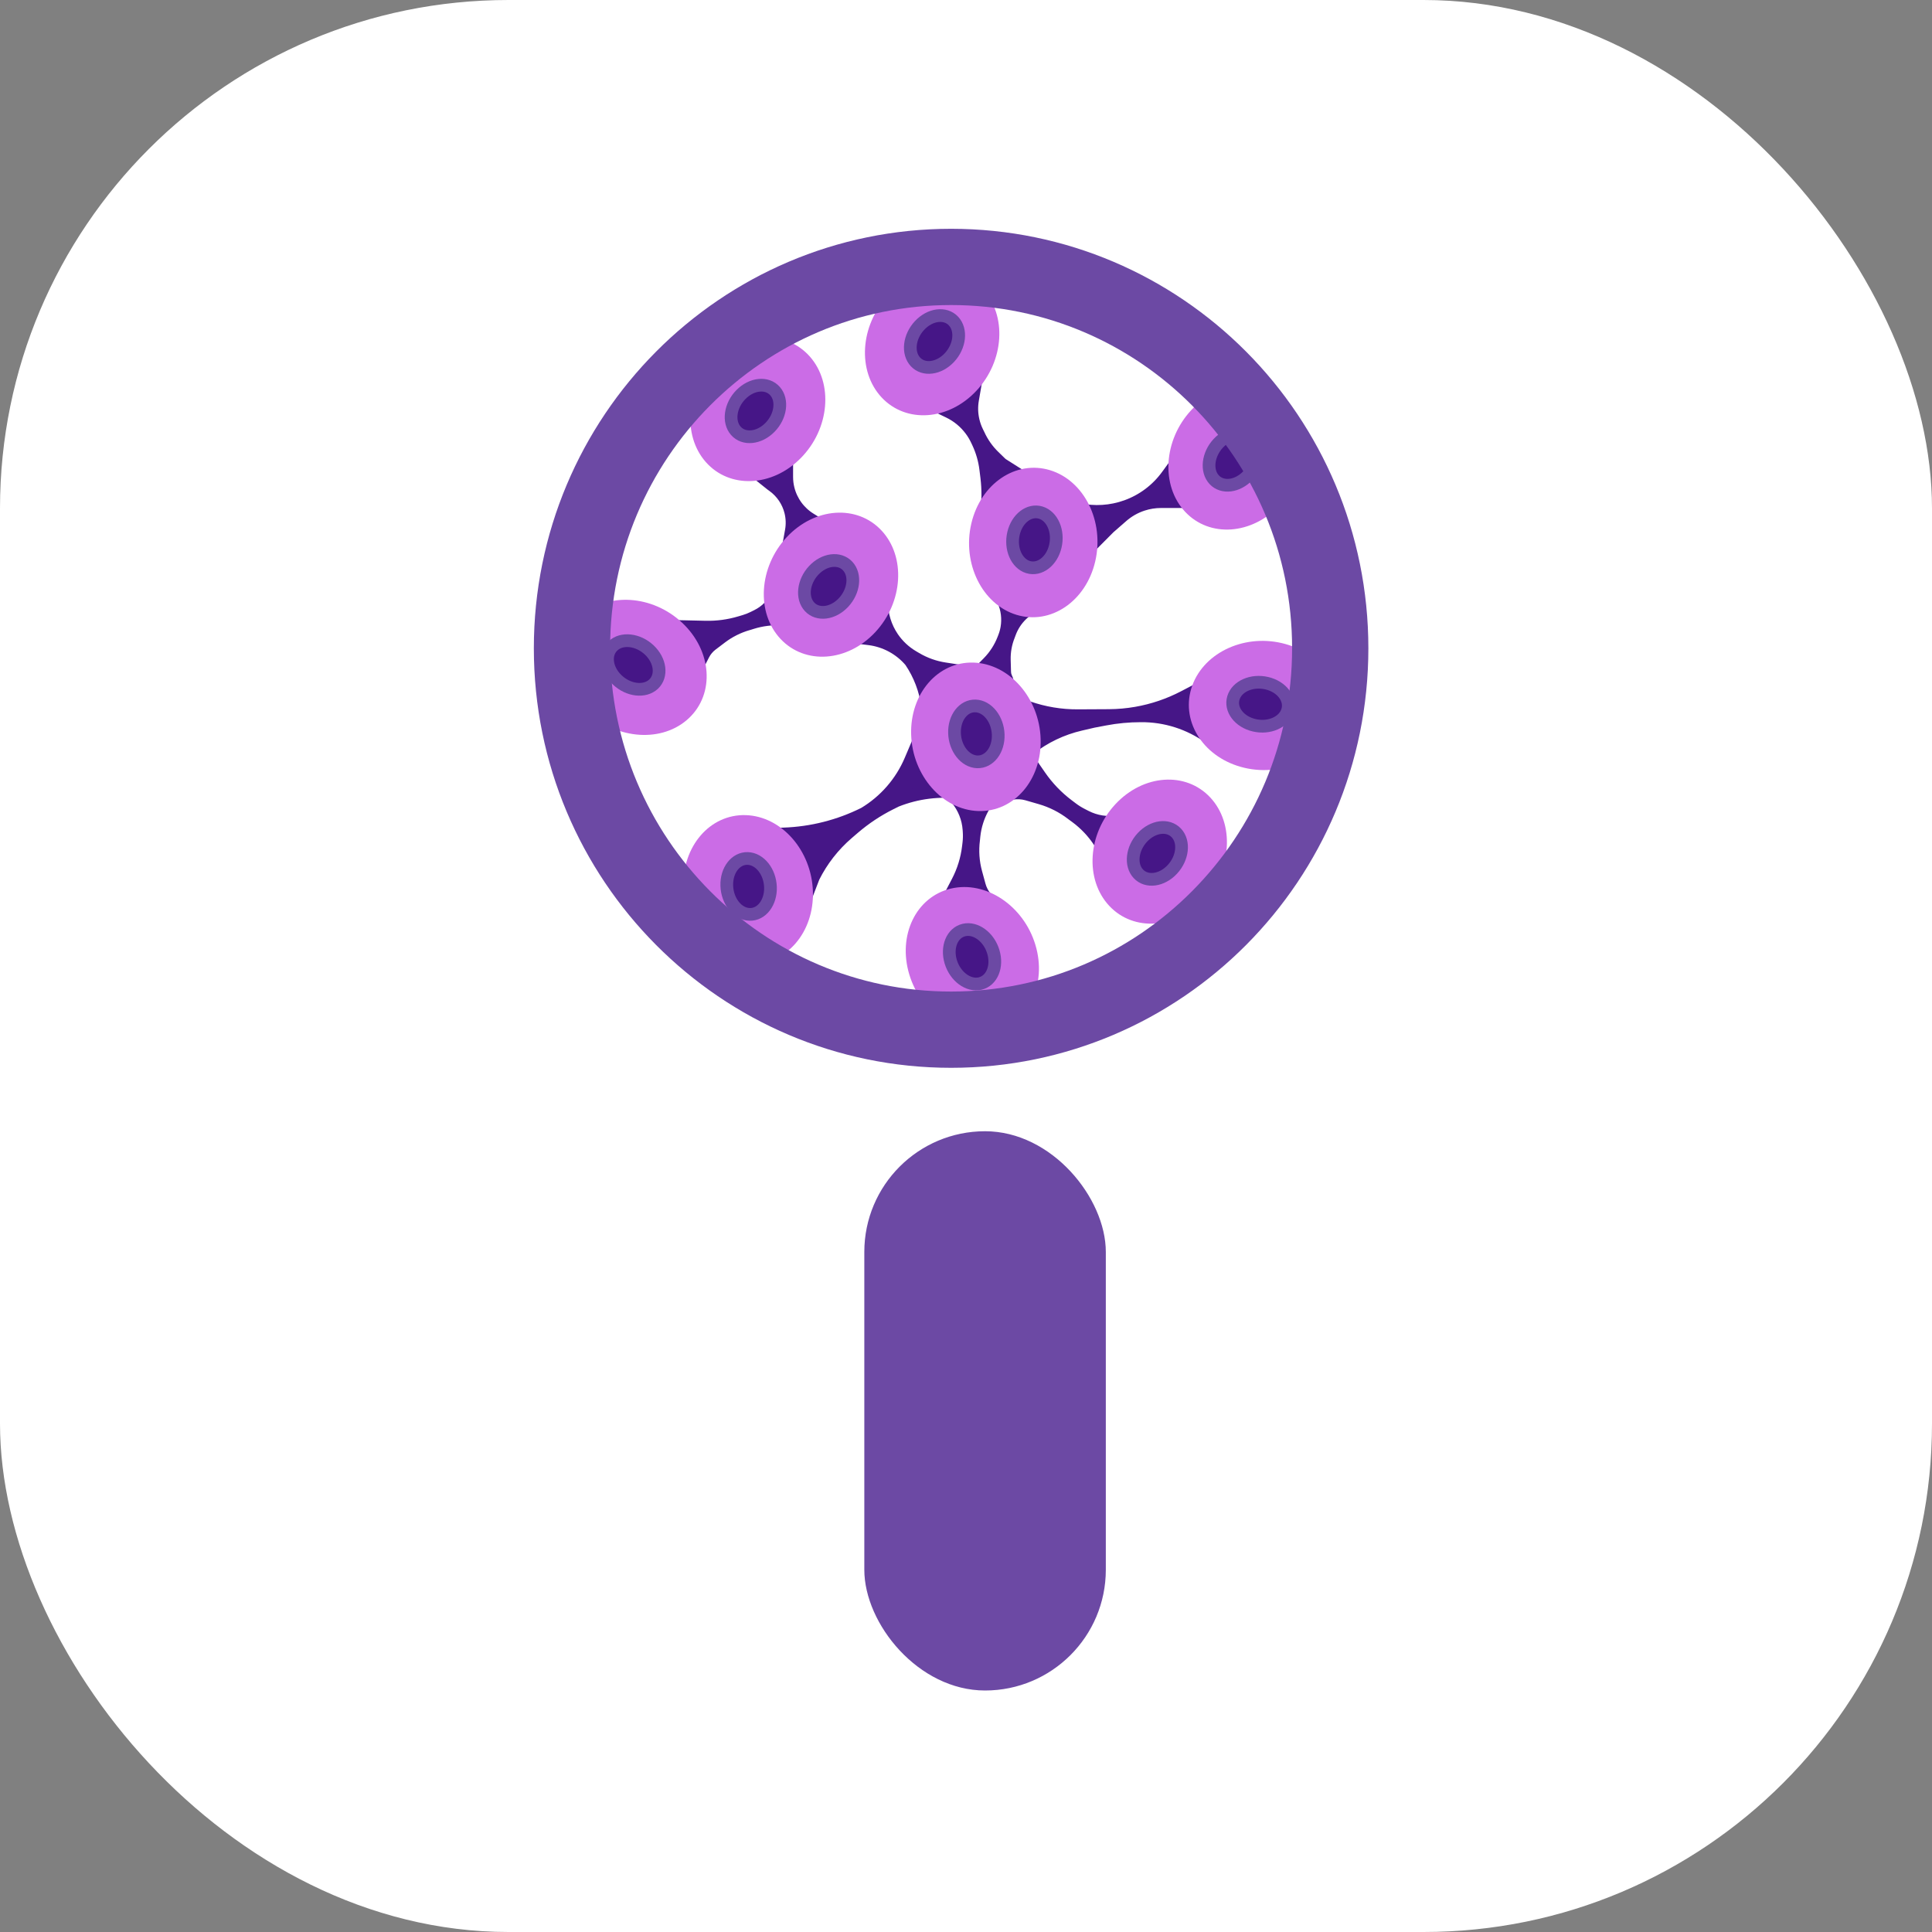 <svg width="152" height="152" viewBox="0 0 152 152" fill="none" xmlns="http://www.w3.org/2000/svg">
<rect x="0" y="0" width="152" height="152" fill="#808080" stroke="none"/>
<rect width="152" height="152" rx="40" fill="white"/>
<path d="M59.423 73.386C59.877 74.018 60.863 73.825 61.043 73.069V73.069C61.105 72.813 61.273 72.597 61.506 72.475L62.126 72.151C62.211 72.107 62.306 72.083 62.403 72.083V72.083C62.651 72.083 62.873 71.931 62.962 71.7L64 69V69C64.66 67.68 65.577 66.505 66.698 65.545L67.174 65.136C68.055 64.382 69.024 63.738 70.062 63.219L70.5 63V63C72.139 62.344 73.919 62.122 75.669 62.354L76.767 62.5V62.5C77.786 62.614 78.563 61.609 78.197 60.652L77.884 59.833L76.767 57.5L76.294 56.51C76.238 56.393 76.171 56.28 76.095 56.174L74.855 54.446C74.689 54.214 74.353 54.19 74.156 54.396L73.939 54.623C73.743 54.827 73.888 55.167 74.172 55.167V55.167C74.516 55.167 74.62 55.634 74.308 55.78L73.318 56.242C73.192 56.301 73.092 56.404 73.038 56.532L71.641 59.817C70.899 61.561 69.625 63.025 68 64V64V64C66.023 64.988 63.856 65.538 61.648 65.612L60.023 65.667H56.116L57.16 68.939C57.579 70.252 58.166 71.505 58.907 72.667V72.667L59.423 73.386Z" fill="#461687"/>
<path d="M76.767 62.5L76.767 63.917M76.767 62.5V62.5C77.786 62.614 78.563 61.609 78.197 60.652L77.884 59.833L76.767 57.5L76.294 56.51C76.238 56.393 76.171 56.28 76.095 56.174L74.855 54.446C74.689 54.214 74.353 54.19 74.156 54.396L73.939 54.623C73.743 54.827 73.888 55.167 74.172 55.167V55.167C74.516 55.167 74.62 55.634 74.308 55.78L73.318 56.242C73.192 56.301 73.092 56.404 73.038 56.532L71.641 59.817C70.899 61.561 69.625 63.025 68 64V64V64C66.023 64.988 63.856 65.538 61.648 65.612L60.023 65.667H56.116M76.767 62.5L75.669 62.354C73.919 62.122 72.139 62.344 70.5 63V63L70.062 63.219C69.024 63.738 68.055 64.382 67.174 65.136L66.698 65.545C65.577 66.505 64.66 67.68 64 69V69L62.962 71.7C62.873 71.931 62.651 72.083 62.403 72.083V72.083C62.306 72.083 62.211 72.107 62.126 72.151L61.506 72.475C61.273 72.597 61.105 72.813 61.043 73.069V73.069C60.863 73.825 59.877 74.018 59.423 73.386L58.907 72.667V72.667C58.166 71.505 57.579 70.252 57.16 68.939L56.116 65.667M56.116 65.667L55 68" stroke="#461687"/>
<path d="M62.284 46.713C62.026 47.233 62.44 47.832 63.015 47.772V47.772C63.234 47.749 63.451 47.825 63.607 47.98L63.972 48.343C64.05 48.42 64.112 48.512 64.153 48.614L64.175 48.669C64.236 48.817 64.24 48.981 64.187 49.133V49.133C64.04 49.56 64.355 50.005 64.805 50.005L66.372 50.005L68.386 50.258C69.651 50.416 70.809 51.043 71.635 52.014V52.014V52.014C72.35 53.067 72.81 54.273 72.981 55.536L73.112 56.505L73.112 57.551C73.112 57.914 73.543 58.1 73.807 57.852V57.852C73.899 57.766 74.025 57.726 74.149 57.744L74.503 57.794C74.735 57.827 74.932 57.981 75.02 58.199V58.199C75.203 58.648 75.789 58.753 76.118 58.396L76.923 57.519L78.06 56.029L78.512 55.435C78.59 55.334 78.657 55.226 78.713 55.112L79.161 54.211C79.397 53.735 79.21 53.159 78.74 52.916V52.916C78.573 52.83 78.384 52.794 78.197 52.814L77.276 52.91C76.968 52.942 76.657 52.939 76.35 52.901L75.412 52.783L74.323 52.617C73.523 52.494 72.754 52.219 72.058 51.806L71.802 51.655C71.174 51.282 70.636 50.776 70.225 50.173V50.173C69.659 49.342 69.357 48.36 69.357 47.353L69.357 46.504L69.357 45.512C69.357 44.967 68.895 44.538 68.353 44.579L67.542 44.64C67.51 44.642 67.485 44.669 67.485 44.702V44.702C67.485 44.77 67.391 44.788 67.366 44.725L66.237 41.948L64.525 43.581C63.786 44.286 63.154 45.094 62.648 45.981V45.981L62.284 46.713Z" fill="#461687"/>
<path d="M66.237 41.948L67.366 44.725C67.391 44.788 67.485 44.77 67.485 44.702V44.702C67.485 44.669 67.51 44.642 67.542 44.64L68.353 44.579C68.895 44.538 69.357 44.967 69.357 45.512L69.357 46.504L69.357 47.353C69.357 48.36 69.659 49.342 70.225 50.173V50.173C70.636 50.776 71.174 51.282 71.802 51.655L72.058 51.806C72.754 52.219 73.523 52.494 74.323 52.617L75.412 52.783L76.35 52.901C76.657 52.939 76.968 52.942 77.276 52.91L78.197 52.814C78.384 52.794 78.573 52.83 78.74 52.916V52.916C79.21 53.159 79.397 53.735 79.161 54.211L78.713 55.112C78.657 55.226 78.59 55.334 78.512 55.435L78.06 56.029L76.923 57.519L76.118 58.396C75.789 58.753 75.203 58.648 75.02 58.199V58.199C74.932 57.981 74.735 57.827 74.503 57.794L74.149 57.744C74.025 57.726 73.899 57.766 73.807 57.852V57.852C73.543 58.1 73.112 57.914 73.112 57.551L73.112 56.505L72.981 55.536C72.81 54.273 72.35 53.067 71.635 52.014V52.014V52.014C70.809 51.043 69.651 50.416 68.386 50.258L66.372 50.005L64.805 50.005C64.355 50.005 64.04 49.56 64.187 49.133V49.133C64.24 48.981 64.236 48.817 64.175 48.669L64.153 48.614C64.112 48.512 64.05 48.42 63.972 48.343L63.607 47.98C63.451 47.825 63.234 47.749 63.015 47.772V47.772C62.44 47.832 62.026 47.233 62.284 46.713L62.648 45.981V45.981C63.154 45.094 63.786 44.286 64.525 43.581L66.237 41.948ZM66.237 41.948L64.387 41.684" stroke="#461687"/>
<path d="M75.803 61.194C76.099 61.774 76.712 62.121 77.36 62.075V62.075C77.946 62.032 78.462 61.674 78.706 61.139L78.812 60.909C78.947 60.613 79.151 60.354 79.408 60.153L80.989 58.914C82.173 57.986 83.546 57.33 85.011 56.991L86.015 56.758L86.931 56.584C87.86 56.407 88.804 56.318 89.75 56.318V56.318V56.318C91.688 56.299 93.584 56.903 95.158 58.04L96.452 58.974C96.613 59.091 96.791 59.183 96.979 59.248L97.413 59.396C97.769 59.518 98.162 59.456 98.464 59.23L98.556 59.16C98.799 58.978 99.117 58.928 99.404 59.026V59.026C100.067 59.253 100.728 58.687 100.606 57.996L100.385 56.736L99.734 54.412L99.446 53.383C99.422 53.295 99.388 53.21 99.347 53.129L98.928 52.305C98.591 51.642 97.645 51.642 97.311 52.305V52.305C97.245 52.436 97.148 52.549 97.029 52.635L96.51 53.005L94.724 54.005L93.166 54.821C91.983 55.441 90.71 55.874 89.394 56.103V56.103C88.684 56.227 87.966 56.291 87.246 56.295L84.796 56.308C83.466 56.315 82.144 56.094 80.887 55.657V55.657C79.65 55.225 78.349 55.005 77.04 55.005L74.828 55.005L74.645 55.789C74.348 57.066 74.471 58.406 74.997 59.608V59.608L75.803 61.194Z" fill="#461687"/>
<path d="M74.828 55.005L77.04 55.005C78.349 55.005 79.65 55.225 80.887 55.657V55.657C82.144 56.094 83.466 56.315 84.796 56.308L87.246 56.295C87.966 56.291 88.684 56.227 89.394 56.103V56.103C90.71 55.874 91.983 55.441 93.166 54.821L94.724 54.005L96.51 53.005L97.029 52.635C97.148 52.549 97.245 52.436 97.311 52.305V52.305C97.645 51.642 98.591 51.642 98.928 52.305L99.347 53.129C99.388 53.21 99.422 53.295 99.446 53.383L99.734 54.412L100.385 56.736L100.606 57.996C100.728 58.687 100.067 59.253 99.404 59.026V59.026C99.117 58.928 98.799 58.978 98.556 59.16L98.464 59.23C98.162 59.456 97.769 59.518 97.413 59.396L96.979 59.248C96.791 59.183 96.613 59.091 96.452 58.974L95.158 58.04C93.584 56.903 91.688 56.299 89.75 56.318V56.318V56.318C88.804 56.318 87.86 56.407 86.931 56.584L86.015 56.758L85.011 56.991C83.546 57.33 82.173 57.986 80.989 58.914L79.408 60.153C79.151 60.354 78.947 60.613 78.812 60.909L78.706 61.139C78.462 61.674 77.946 62.032 77.36 62.075V62.075C76.712 62.121 76.099 61.774 75.803 61.194L74.997 59.608V59.608C74.471 58.406 74.348 57.066 74.645 55.789L74.828 55.005ZM74.828 55.005L74.653 55.757" stroke="#461687"/>
<path d="M75.606 60.945C75.467 61.473 75.946 61.955 76.472 61.816V61.816C76.678 61.761 76.898 61.803 77.07 61.929L77.52 62.258C77.575 62.299 77.622 62.35 77.659 62.408V62.408C77.774 62.593 77.989 62.691 78.204 62.654L79.625 62.416C80.022 62.349 80.429 62.372 80.815 62.483L81.858 62.784C82.757 63.043 83.599 63.469 84.341 64.04L84.395 64.082L84.638 64.259C85.012 64.534 85.361 64.843 85.68 65.181V65.181C86.222 65.757 86.671 66.415 87.01 67.131L87.902 69.009L88.161 69.425C88.305 69.657 88.558 69.797 88.83 69.796L88.913 69.796C89.133 69.796 89.339 69.909 89.456 70.097V70.097C89.708 70.502 90.296 70.498 90.545 70.09L91.086 69.199L91.854 67.618L92.153 67.003C92.209 66.887 92.254 66.765 92.287 66.64L92.53 65.72C92.66 65.231 92.393 64.725 91.917 64.558V64.558C91.736 64.495 91.54 64.487 91.354 64.536L90.76 64.693C90.353 64.801 89.923 64.784 89.525 64.645V64.645C89.19 64.528 88.831 64.497 88.481 64.556L87.974 64.641C87.105 64.787 86.213 64.65 85.428 64.25L85.113 64.089C84.845 63.952 84.589 63.792 84.348 63.611L84.013 63.358C83.161 62.715 82.417 61.94 81.809 61.061L80.083 58.564L78.364 55.804L77.108 57.582C76.552 58.369 76.116 59.236 75.816 60.152V60.152L75.606 60.945Z" fill="#461687"/>
<path d="M78.364 55.804L80.083 58.564L81.809 61.061C82.417 61.94 83.161 62.715 84.013 63.358L84.348 63.611C84.589 63.792 84.845 63.952 85.113 64.089L85.428 64.25C86.213 64.65 87.105 64.787 87.974 64.641L88.481 64.556C88.831 64.497 89.19 64.528 89.525 64.645V64.645C89.923 64.784 90.353 64.801 90.76 64.693L91.354 64.536C91.54 64.487 91.736 64.495 91.917 64.558V64.558C92.393 64.725 92.66 65.231 92.53 65.72L92.287 66.64C92.254 66.765 92.209 66.887 92.153 67.003L91.854 67.618L91.086 69.199L90.545 70.09C90.296 70.498 89.708 70.502 89.456 70.097V70.097C89.339 69.909 89.133 69.796 88.913 69.796L88.83 69.796C88.558 69.797 88.305 69.657 88.161 69.425L87.902 69.009L87.01 67.131C86.671 66.415 86.222 65.757 85.68 65.181V65.181C85.361 64.843 85.012 64.534 84.638 64.259L84.395 64.082L84.341 64.04C83.599 63.469 82.757 63.043 81.858 62.784L80.815 62.483C80.429 62.372 80.022 62.349 79.625 62.416L78.204 62.654C77.989 62.691 77.774 62.593 77.659 62.408V62.408C77.622 62.35 77.575 62.299 77.52 62.258L77.07 61.929C76.898 61.803 76.678 61.761 76.472 61.816V61.816C75.946 61.955 75.467 61.473 75.606 60.945L75.816 60.152V60.152C76.116 59.236 76.552 58.369 77.108 57.582L78.364 55.804ZM78.364 55.804L76.614 55.808" stroke="#461687"/>
<path d="M78.253 74.57C78.768 74.497 78.982 73.867 78.62 73.491V73.491C78.488 73.355 78.424 73.167 78.443 72.979L78.494 72.486C78.501 72.422 78.521 72.361 78.553 72.307V72.307C78.647 72.148 78.632 71.947 78.515 71.804L77.549 70.624C77.317 70.339 77.147 70.009 77.05 69.654L76.777 68.654C76.548 67.812 76.487 66.933 76.599 66.067V66.067L76.628 65.78C76.669 65.381 76.751 64.988 76.873 64.607V64.607C77.085 63.941 77.415 63.319 77.847 62.771L78.957 61.363L79.152 61.035C79.286 60.809 79.286 60.528 79.152 60.303L79.109 60.231C79.001 60.05 79.001 59.824 79.108 59.643V59.643C79.318 59.29 79.099 58.835 78.692 58.781L77.535 58.626L75.839 58.55L75.145 58.518C75.043 58.514 74.94 58.519 74.839 58.533L73.946 58.66C73.483 58.726 73.172 59.172 73.27 59.633V59.633C73.302 59.782 73.375 59.919 73.481 60.029L73.982 60.549C74.253 60.83 74.439 61.181 74.521 61.563V61.563C74.59 61.888 74.736 62.193 74.946 62.45L75.281 62.859C75.839 63.542 76.173 64.381 76.235 65.262L76.246 65.425C76.267 65.724 76.26 66.025 76.225 66.322L76.189 66.623C76.076 67.581 75.789 68.51 75.344 69.365L74.149 71.658L72.706 74.088L74.858 74.513C75.757 74.69 76.676 74.741 77.588 74.664V74.664L78.253 74.57Z" fill="#461687"/>
<path d="M72.706 74.088L74.149 71.658L75.344 69.365C75.789 68.51 76.076 67.581 76.189 66.623L76.225 66.322C76.26 66.025 76.267 65.724 76.246 65.425L76.235 65.262C76.173 64.381 75.839 63.542 75.281 62.859L74.946 62.45C74.736 62.193 74.59 61.888 74.521 61.563V61.563C74.439 61.181 74.253 60.83 73.982 60.549L73.481 60.029C73.375 59.919 73.302 59.782 73.27 59.633V59.633C73.172 59.172 73.483 58.726 73.946 58.66L74.839 58.533C74.94 58.519 75.043 58.514 75.145 58.518L75.839 58.55L77.535 58.626L78.692 58.781C79.099 58.835 79.318 59.29 79.108 59.643V59.643C79.001 59.824 79.001 60.05 79.109 60.231L79.152 60.303C79.286 60.528 79.286 60.809 79.152 61.035L78.957 61.363L77.847 62.771C77.415 63.319 77.085 63.941 76.873 64.607V64.607C76.751 64.988 76.669 65.381 76.628 65.78L76.599 66.067V66.067C76.487 66.933 76.548 67.812 76.777 68.654L77.05 69.654C77.147 70.009 77.317 70.339 77.549 70.624L78.515 71.804C78.632 71.947 78.647 72.148 78.553 72.307V72.307C78.521 72.361 78.501 72.422 78.494 72.486L78.443 72.979C78.424 73.167 78.488 73.355 78.62 73.491V73.491C78.982 73.867 78.768 74.497 78.253 74.57L77.588 74.664V74.664C76.676 74.741 75.757 74.69 74.858 74.513L72.706 74.088ZM72.706 74.088L73.578 75.552" stroke="#461687"/>
<path d="M82.524 45.303C82.838 45.555 83.306 45.384 83.385 44.99L83.565 44.088C83.624 43.793 84.034 43.768 84.129 44.053V44.053C84.198 44.259 84.46 44.321 84.614 44.167L87.263 41.503L88.281 40.615C88.753 40.203 89.302 39.891 89.897 39.697V39.697C90.364 39.544 90.853 39.466 91.345 39.466L93.748 39.466L97.684 39.466C97.825 39.466 97.904 39.304 97.818 39.192V39.192C97.733 39.083 97.808 38.923 97.947 38.919L98.479 38.904C98.614 38.901 98.739 38.836 98.82 38.727L99.009 38.472C99.138 38.298 99.34 38.194 99.556 38.188V38.188C100.111 38.172 100.432 37.552 100.124 37.09L99.707 36.465L98.589 35.122L98.194 34.647C98.085 34.516 97.963 34.396 97.831 34.29L97.065 33.677C96.654 33.346 96.075 33.323 95.637 33.618V33.618C95.426 33.761 95.265 33.967 95.178 34.207L95.04 34.588C94.908 34.954 94.526 35.167 94.144 35.089V35.089C93.885 35.035 93.617 35.115 93.43 35.303L93.293 35.441C93.252 35.482 93.215 35.526 93.18 35.573L91.823 37.435C91.021 38.535 89.909 39.369 88.629 39.831V39.831C87.412 40.27 86.095 40.353 84.832 40.071L84.355 39.965C82.999 39.662 81.588 39.696 80.247 40.066L78.742 40.481L79.718 42.223C80.2 43.086 80.821 43.864 81.555 44.526V44.526L82.524 45.303Z" fill="#461687"/>
<path d="M78.742 40.481L80.247 40.066C81.588 39.696 82.999 39.662 84.355 39.965L84.832 40.071C86.095 40.353 87.412 40.27 88.629 39.831V39.831C89.909 39.369 91.021 38.535 91.823 37.435L93.18 35.573C93.215 35.526 93.252 35.482 93.293 35.441L93.43 35.303C93.617 35.115 93.885 35.035 94.144 35.089V35.089C94.526 35.167 94.908 34.954 95.04 34.588L95.178 34.207C95.265 33.967 95.426 33.761 95.637 33.618V33.618C96.075 33.323 96.654 33.346 97.065 33.677L97.831 34.29C97.963 34.396 98.085 34.516 98.194 34.647L98.589 35.122L99.707 36.465L100.124 37.09C100.432 37.552 100.111 38.172 99.556 38.188V38.188C99.34 38.194 99.138 38.298 99.009 38.472L98.82 38.727C98.739 38.836 98.614 38.901 98.479 38.904L97.947 38.919C97.808 38.923 97.733 39.083 97.818 39.192V39.192C97.904 39.304 97.825 39.466 97.684 39.466L93.748 39.466L91.345 39.466C90.853 39.466 90.364 39.544 89.897 39.697V39.697C89.302 39.891 88.753 40.203 88.281 40.615L87.263 41.503L84.614 44.167C84.46 44.321 84.198 44.259 84.129 44.053V44.053C84.034 43.768 83.624 43.793 83.565 44.088L83.385 44.99C83.306 45.384 82.838 45.555 82.524 45.303L81.555 44.526V44.526C80.821 43.864 80.2 43.086 79.718 42.223L78.742 40.481ZM78.742 40.481L77.7 41.884" stroke="#461687"/>
<path d="M78.98 56.781C79.385 56.874 79.711 56.443 79.513 56.076V56.076C79.447 55.953 79.437 55.807 79.485 55.675L79.616 55.321C79.633 55.274 79.661 55.233 79.698 55.2V55.2C79.796 55.112 79.826 54.97 79.772 54.849L79.226 53.631C79.112 53.375 79.048 53.098 79.041 52.817L79.016 51.929C78.998 51.272 79.115 50.618 79.359 50.009V50.009L79.441 49.788C79.542 49.515 79.674 49.254 79.833 49.011V49.011C80.12 48.574 80.493 48.2 80.93 47.914L81.972 47.23C82.007 47.207 82.041 47.181 82.072 47.153L82.208 47.031C82.367 46.889 82.429 46.668 82.369 46.464L82.347 46.39C82.301 46.231 82.35 46.059 82.473 45.948V45.948C82.696 45.748 82.651 45.386 82.386 45.247L81.448 44.754L80.17 44.209L79.626 43.977C79.563 43.951 79.498 43.929 79.431 43.914L78.722 43.75C78.365 43.667 78.023 43.934 78.012 44.301V44.301C78.009 44.404 78.034 44.505 78.082 44.596L78.401 45.187C78.546 45.456 78.618 45.759 78.609 46.065V46.065C78.602 46.328 78.653 46.59 78.761 46.83L78.945 47.24C79.247 47.914 79.34 48.671 79.215 49.399V49.399C79.172 49.646 79.105 49.891 79.014 50.124L78.952 50.284C78.684 50.974 78.279 51.602 77.762 52.129L76.46 53.454L74.912 54.843L76.5 55.794C77.134 56.174 77.815 56.47 78.524 56.675V56.675L78.98 56.781Z" fill="#461687"/>
<path d="M74.912 54.843L76.46 53.454L77.762 52.129C78.279 51.602 78.684 50.974 78.952 50.284L79.014 50.124C79.105 49.891 79.172 49.646 79.215 49.399V49.399C79.34 48.671 79.247 47.914 78.945 47.24L78.761 46.83C78.653 46.59 78.602 46.328 78.609 46.065V46.065C78.618 45.759 78.546 45.456 78.401 45.187L78.082 44.596C78.034 44.505 78.009 44.404 78.012 44.301V44.301C78.023 43.934 78.365 43.667 78.722 43.75L79.431 43.914C79.498 43.929 79.563 43.951 79.626 43.977L80.17 44.209L81.448 44.754L82.386 45.247C82.651 45.386 82.696 45.748 82.473 45.948V45.948C82.35 46.059 82.301 46.231 82.347 46.39L82.369 46.464C82.429 46.668 82.367 46.889 82.208 47.031L82.072 47.153C82.041 47.181 82.007 47.207 81.972 47.23L80.93 47.914C80.493 48.2 80.12 48.574 79.833 49.011V49.011C79.674 49.254 79.542 49.515 79.441 49.788L79.359 50.009V50.009C79.115 50.618 78.998 51.272 79.016 51.929L79.041 52.817C79.048 53.098 79.112 53.375 79.226 53.631L79.772 54.849C79.826 54.97 79.796 55.112 79.698 55.2V55.2C79.661 55.233 79.633 55.274 79.616 55.321L79.485 55.675C79.437 55.807 79.447 55.953 79.513 56.076V56.076C79.711 56.443 79.385 56.874 78.98 56.781L78.524 56.675V56.675C77.815 56.47 77.134 56.174 76.5 55.794L74.912 54.843ZM74.912 54.843L75.306 56.181" stroke="#461687"/>
<path d="M81.93 39.453C82.296 39.203 82.199 38.638 81.77 38.524V38.524C81.625 38.486 81.504 38.386 81.438 38.252L81.225 37.818V37.818C81.27 37.91 81.166 38.003 81.08 37.948L78.873 36.549C78.825 36.518 78.779 36.482 78.738 36.442L78.196 35.915C77.691 35.425 77.283 34.845 76.991 34.205V34.205L76.881 33.982C76.743 33.701 76.638 33.406 76.566 33.101V33.101C76.438 32.557 76.421 31.992 76.517 31.44L76.746 30.118C76.754 30.074 76.758 30.029 76.76 29.985L76.764 29.782C76.77 29.557 76.646 29.349 76.445 29.247L76.374 29.21C76.217 29.13 76.119 28.967 76.124 28.79V28.79C76.131 28.468 75.814 28.238 75.51 28.347L74.463 28.72L73.119 29.325L72.549 29.582C72.481 29.613 72.416 29.649 72.354 29.692L71.716 30.128C71.393 30.349 71.349 30.808 71.625 31.086V31.086C71.703 31.165 71.801 31.221 71.908 31.25L72.63 31.442C72.919 31.518 73.197 31.633 73.456 31.783L73.833 32.002L74.655 32.398C75.337 32.726 75.928 33.215 76.379 33.822V33.822C76.565 34.071 76.725 34.339 76.858 34.621L76.951 34.819C77.26 35.476 77.463 36.178 77.552 36.898L77.632 37.541C77.752 38.511 77.741 39.493 77.6 40.46L77.487 41.237L79.364 40.686C80.118 40.465 80.839 40.146 81.511 39.739V39.739L81.93 39.453Z" fill="#461687"/>
<path d="M77.487 41.237L77.6 40.46C77.741 39.493 77.752 38.511 77.632 37.541L77.552 36.898C77.463 36.178 77.26 35.476 76.951 34.819L76.858 34.621C76.725 34.339 76.565 34.071 76.379 33.822V33.822C75.928 33.215 75.337 32.726 74.655 32.398L73.833 32.002L73.456 31.783C73.197 31.633 72.919 31.518 72.63 31.442L71.908 31.25C71.801 31.221 71.703 31.165 71.625 31.086V31.086C71.349 30.808 71.393 30.349 71.716 30.128L72.354 29.692C72.416 29.649 72.481 29.613 72.549 29.582L73.119 29.325L74.463 28.72L75.51 28.347C75.814 28.238 76.131 28.468 76.124 28.79V28.79C76.119 28.967 76.217 29.13 76.374 29.21L76.445 29.247C76.646 29.349 76.77 29.557 76.764 29.782L76.76 29.985C76.758 30.029 76.754 30.074 76.746 30.118L76.517 31.44C76.421 31.992 76.438 32.557 76.566 33.101V33.101C76.638 33.406 76.743 33.701 76.881 33.982L76.991 34.205V34.205C77.283 34.845 77.691 35.425 78.196 35.915L78.738 36.442C78.779 36.482 78.825 36.518 78.873 36.549L81.08 37.948C81.166 38.003 81.27 37.91 81.225 37.818V37.818L81.438 38.252C81.504 38.386 81.625 38.486 81.77 38.524V38.524C82.199 38.638 82.296 39.203 81.93 39.453L81.511 39.739V39.739C80.839 40.146 80.118 40.465 79.364 40.686L77.487 41.237ZM77.487 41.237L78.8 41.907" stroke="#461687"/>
<path d="M52.295 53.5C52.59 53.853 53.156 53.763 53.326 53.335V53.335C53.394 53.165 53.535 53.034 53.709 52.98L54.167 52.837C54.223 52.819 54.282 52.812 54.34 52.816V52.816C54.528 52.829 54.706 52.729 54.792 52.561L55.337 51.493C55.494 51.187 55.718 50.92 55.991 50.712L56.738 50.146C57.365 49.67 58.076 49.314 58.834 49.096L58.913 49.074L59.156 48.998C59.539 48.878 59.932 48.793 60.33 48.744V48.744C61.004 48.66 61.687 48.68 62.356 48.801L64.116 49.122L64.544 49.152C64.774 49.167 64.996 49.065 65.134 48.88L65.175 48.824C65.287 48.674 65.467 48.591 65.654 48.604V48.604C66.063 48.632 66.358 48.218 66.195 47.84L65.859 47.057L65.147 45.758L64.873 45.258C64.819 45.159 64.755 45.065 64.683 44.978L64.166 44.362C63.891 44.033 63.411 43.965 63.055 44.205V44.205C62.916 44.299 62.808 44.433 62.746 44.589L62.562 45.052C62.429 45.386 62.198 45.672 61.9 45.873V45.873C61.649 46.042 61.446 46.272 61.308 46.542L61.112 46.925C60.775 47.584 60.234 48.118 59.57 48.447L59.276 48.593C59.049 48.706 58.812 48.799 58.569 48.871L58.212 48.977C57.336 49.238 56.425 49.36 55.511 49.34L52.892 49.281L50.102 49.087L50.701 50.806C50.969 51.576 51.353 52.3 51.839 52.955V52.955L52.295 53.5Z" fill="#461687"/>
<path d="M50.102 49.087L52.892 49.281L55.511 49.34C56.425 49.36 57.336 49.238 58.212 48.977L58.569 48.871C58.812 48.799 59.049 48.706 59.276 48.593L59.57 48.447C60.234 48.118 60.775 47.584 61.112 46.925L61.308 46.542C61.446 46.272 61.649 46.042 61.9 45.873V45.873C62.198 45.672 62.429 45.386 62.562 45.052L62.746 44.589C62.808 44.433 62.916 44.299 63.055 44.205V44.205C63.411 43.965 63.891 44.033 64.166 44.362L64.683 44.978C64.755 45.065 64.819 45.159 64.873 45.258L65.147 45.758L65.859 47.057L66.195 47.84C66.358 48.218 66.063 48.632 65.654 48.604V48.604C65.467 48.591 65.287 48.674 65.175 48.824L65.134 48.88C64.996 49.065 64.774 49.167 64.544 49.152L64.116 49.122L62.356 48.801C61.687 48.68 61.004 48.66 60.33 48.744V48.744C59.932 48.793 59.539 48.878 59.156 48.998L58.913 49.074L58.834 49.096C58.076 49.314 57.365 49.67 56.738 50.146L55.991 50.712C55.718 50.92 55.494 51.187 55.337 51.493L54.792 52.561C54.706 52.729 54.528 52.829 54.34 52.816V52.816C54.282 52.812 54.223 52.819 54.167 52.837L53.709 52.98C53.535 53.034 53.394 53.165 53.326 53.335V53.335C53.156 53.763 52.59 53.853 52.295 53.5L51.839 52.955V52.955C51.353 52.3 50.969 51.576 50.701 50.806L50.102 49.087ZM50.102 49.087L49.219 50.275" stroke="#461687"/>
<path d="M68.362 43.004L66.492 42.533C66.412 42.514 66.331 42.503 66.249 42.503V42.503C66.008 42.503 65.775 42.416 65.594 42.257L64.781 41.544C64.62 41.403 64.449 41.276 64.267 41.164L63.74 40.837C62.877 40.303 62.256 39.451 62.011 38.466V38.466C61.934 38.158 61.896 37.843 61.896 37.526L61.896 36.57L61.896 36.476C61.896 36.238 61.55 36.211 61.513 36.446V36.446C61.501 36.521 61.446 36.583 61.372 36.602L61.292 36.623C61.071 36.681 60.862 36.495 60.895 36.269L61.034 35.311L61.04 35.1C61.043 34.976 60.98 34.859 60.875 34.793L60.843 34.772C60.758 34.718 60.708 34.624 60.71 34.523V34.523C60.715 34.312 60.499 34.168 60.307 34.254L59.851 34.458L59.152 34.851L58.876 35.007C58.828 35.034 58.782 35.066 58.739 35.102L58.411 35.382C58.237 35.53 58.212 35.789 58.354 35.968V35.968C58.405 36.033 58.475 36.081 58.554 36.107L59.089 36.282C59.107 36.288 59.122 36.298 59.133 36.313V36.313C59.198 36.394 59.102 36.504 59.013 36.451L57.419 35.502L60.668 38.105L60.85 38.238C61.526 38.732 62.007 39.448 62.209 40.261V40.261C62.33 40.75 62.347 41.26 62.258 41.756L61.494 46.004L62.85 42.176C62.903 42.025 63 41.893 63.128 41.796V41.796C63.336 41.639 63.606 41.59 63.855 41.664L68.362 43.004Z" fill="#461687"/>
<path d="M61.494 46.004L62.258 41.756C62.347 41.26 62.33 40.75 62.209 40.261V40.261C62.007 39.448 61.526 38.732 60.85 38.238L60.668 38.105L57.419 35.502L59.013 36.451C59.102 36.504 59.198 36.394 59.133 36.313V36.313C59.122 36.298 59.107 36.288 59.089 36.282L58.554 36.107C58.475 36.081 58.405 36.033 58.354 35.968V35.968C58.212 35.789 58.237 35.53 58.411 35.382L58.739 35.102C58.782 35.066 58.828 35.034 58.876 35.007L59.152 34.851L59.851 34.458L60.307 34.254C60.499 34.168 60.715 34.312 60.71 34.523V34.523C60.708 34.624 60.758 34.718 60.843 34.772L60.875 34.793C60.98 34.859 61.043 34.976 61.04 35.1L61.034 35.311L60.895 36.269C60.862 36.495 61.071 36.681 61.292 36.623L61.372 36.602C61.446 36.583 61.501 36.521 61.513 36.446V36.446C61.55 36.211 61.896 36.238 61.896 36.476L61.896 36.57L61.896 37.526C61.896 37.843 61.934 38.158 62.011 38.466V38.466C62.256 39.451 62.877 40.303 63.74 40.837L64.267 41.164C64.449 41.276 64.62 41.403 64.781 41.544L65.594 42.257C65.775 42.416 66.008 42.503 66.249 42.503V42.503C66.331 42.503 66.412 42.514 66.492 42.533L68.362 43.004L63.855 41.664C63.606 41.59 63.336 41.639 63.128 41.796V41.796C63 41.893 62.903 42.025 62.85 42.176L61.494 46.004ZM61.494 46.004L62.045 42.95" stroke="#461687"/>
<ellipse cx="5.11" cy="5.829" rx="5.11" ry="5.829" transform="matrix(-0.682 -0.731 0.682 -0.731 72.846 35.002)" fill="#CB6CE6"/>
<path d="M72.025 28.472C71.376 27.776 71.519 26.493 72.346 25.607C73.172 24.721 74.369 24.566 75.019 25.262C75.668 25.958 75.524 27.242 74.698 28.129C73.871 29.015 72.674 29.169 72.025 28.472Z" fill="#461687"/>
<path d="M72.025 28.472C71.376 27.776 71.519 26.493 72.346 25.607C73.172 24.721 74.369 24.566 75.019 25.262C75.668 25.958 75.524 27.242 74.698 28.129C73.871 29.015 72.674 29.169 72.025 28.472Z" stroke="#6C49A4"/>
<ellipse cx="5.109" cy="5.828" rx="5.109" ry="5.828" transform="matrix(-0.997 -0.032 -0.032 -1.002 64.142 75.973)" fill="#CB6CE6"/>
<path d="M58.97 71.939C58.02 71.909 57.219 70.899 57.18 69.685C57.141 68.47 57.879 67.51 58.828 67.541C59.777 67.572 60.578 68.582 60.617 69.796C60.656 71.01 59.919 71.97 58.97 71.939Z" fill="#461687"/>
<path d="M58.97 71.939C58.02 71.909 57.219 70.899 57.18 69.685C57.141 68.47 57.879 67.51 58.828 67.541C59.777 67.572 60.578 68.582 60.617 69.796C60.656 71.01 59.919 71.97 58.97 71.939Z" stroke="#6C49A4"/>
<ellipse cx="5.11" cy="5.829" rx="5.11" ry="5.829" transform="matrix(0.682 0.731 -0.682 0.731 97.701 28.002)" fill="#CB6CE6"/>
<path d="M98.522 34.532C99.171 35.228 99.027 36.511 98.201 37.397C97.374 38.283 96.178 38.438 95.528 37.742C94.879 37.045 95.023 35.761 95.849 34.875C96.676 33.989 97.872 33.835 98.522 34.532Z" fill="#461687"/>
<path d="M98.522 34.532C99.171 35.228 99.027 36.511 98.201 37.397C97.374 38.283 96.178 38.438 95.528 37.742C94.879 37.045 95.023 35.761 95.849 34.875C96.676 33.989 97.872 33.835 98.522 34.532Z" stroke="#6C49A4"/>
<ellipse cx="5.11" cy="5.829" rx="5.11" ry="5.829" transform="matrix(0.682 0.731 -0.682 0.731 91.732 59.006)" fill="#CB6CE6"/>
<path d="M92.553 65.536C93.202 66.232 93.058 67.515 92.232 68.401C91.406 69.288 90.209 69.443 89.559 68.746C88.91 68.05 89.054 66.766 89.88 65.879C90.707 64.993 91.904 64.839 92.553 65.536Z" fill="#461687"/>
<path d="M92.553 65.536C93.202 66.232 93.058 67.515 92.232 68.401C91.406 69.288 90.209 69.443 89.559 68.746C88.91 68.05 89.054 66.766 89.88 65.879C90.707 64.993 91.904 64.839 92.553 65.536Z" stroke="#6C49A4"/>
<ellipse cx="5.11" cy="5.829" rx="5.11" ry="5.829" transform="matrix(0.682 0.731 -0.682 0.731 65.868 38.003)" fill="#CB6CE6"/>
<path d="M66.689 44.533C67.338 45.229 67.194 46.512 66.368 47.398C65.541 48.285 64.344 48.44 63.695 47.743C63.045 47.047 63.189 45.763 64.016 44.877C64.843 43.99 66.039 43.837 66.689 44.533Z" fill="#461687"/>
<path d="M66.689 44.533C67.338 45.229 67.194 46.512 66.368 47.398C65.541 48.285 64.344 48.44 63.695 47.743C63.045 47.047 63.189 45.763 64.016 44.877C64.843 43.99 66.039 43.837 66.689 44.533Z" stroke="#6C49A4"/>
<ellipse cx="5.109" cy="5.827" rx="5.109" ry="5.827" transform="matrix(-0.728 0.686 -0.728 -0.686 57.917 52.998)" fill="#CB6CE6"/>
<path d="M51.422 53.823C50.729 54.476 49.452 54.331 48.571 53.5C47.689 52.669 47.536 51.466 48.229 50.813C48.922 50.16 50.198 50.305 51.079 51.135C51.961 51.966 52.114 53.17 51.422 53.823Z" fill="#461687"/>
<path d="M51.422 53.823C50.729 54.476 49.452 54.331 48.571 53.5C47.689 52.669 47.536 51.466 48.229 50.813C48.922 50.16 50.198 50.305 51.079 51.135C51.961 51.966 52.114 53.17 51.422 53.823Z" stroke="#6C49A4"/>
<ellipse cx="5.109" cy="5.828" rx="5.109" ry="5.828" transform="matrix(-0.997 -0.032 -0.032 -1.002 82.059 63.972)" fill="#CB6CE6"/>
<path d="M76.886 59.938C75.937 59.907 75.136 58.898 75.097 57.683C75.058 56.469 75.796 55.509 76.745 55.54C77.694 55.571 78.495 56.581 78.534 57.795C78.573 59.009 77.835 59.968 76.886 59.938Z" fill="#461687"/>
<path d="M76.886 59.938C75.937 59.907 75.136 58.898 75.097 57.683C75.058 56.469 75.796 55.509 76.745 55.54C77.694 55.571 78.495 56.581 78.534 57.795C78.573 59.009 77.835 59.968 76.886 59.938Z" stroke="#6C49A4"/>
<ellipse cx="5.11" cy="5.828" rx="5.11" ry="5.828" transform="matrix(-0.954 -0.291 0.227 -0.976 84.844 49.857)" fill="#CB6CE6"/>
<path d="M80.885 44.615C79.977 44.338 79.463 43.154 79.738 41.971C80.013 40.788 80.973 40.054 81.881 40.33C82.79 40.607 83.304 41.79 83.029 42.974C82.754 44.157 81.794 44.891 80.885 44.615Z" fill="#461687"/>
<path d="M80.885 44.615C79.977 44.338 79.463 43.154 79.738 41.971C80.013 40.788 80.973 40.054 81.881 40.33C82.79 40.607 83.304 41.79 83.029 42.974C82.754 44.157 81.794 44.891 80.885 44.615Z" stroke="#6C49A4"/>
<ellipse cx="5.109" cy="5.827" rx="5.109" ry="5.827" transform="matrix(-0.971 0.228 -0.289 -0.96 83.144 79.931)" fill="#CB6CE6"/>
<path d="M77.11 77.38C76.185 77.597 75.151 76.831 74.8 75.668C74.45 74.505 74.917 73.386 75.841 73.169C76.766 72.952 77.799 73.718 78.149 74.881C78.5 76.044 78.034 77.163 77.11 77.38Z" fill="#461687"/>
<path d="M77.11 77.38C76.185 77.597 75.151 76.831 74.8 75.668C74.45 74.505 74.917 73.386 75.841 73.169C76.766 72.952 77.799 73.718 78.149 74.881C78.5 76.044 78.034 77.163 77.11 77.38Z" stroke="#6C49A4"/>
<ellipse cx="5.11" cy="5.829" rx="5.11" ry="5.829" transform="matrix(0.662 0.75 -0.702 0.712 60.332 24.22)" fill="#CB6CE6"/>
<path d="M60.975 30.77C61.605 31.484 61.426 32.763 60.576 33.626C59.725 34.489 58.525 34.611 57.895 33.897C57.264 33.183 57.443 31.903 58.294 31.04C59.144 30.177 60.345 30.056 60.975 30.77Z" fill="#461687"/>
<path d="M60.975 30.77C61.605 31.484 61.426 32.763 60.576 33.626C59.725 34.489 58.525 34.611 57.895 33.897C57.264 33.183 57.443 31.903 58.294 31.04C59.144 30.177 60.345 30.056 60.975 30.77Z" stroke="#6C49A4"/>
<ellipse cx="5.109" cy="5.827" rx="5.109" ry="5.827" transform="matrix(-0.289 0.96 -0.971 -0.228 106.515 51.927)" fill="#CB6CE6"/>
<path d="M101.3 55.906C101.025 56.82 99.848 57.337 98.671 57.06C97.494 56.784 96.764 55.819 97.039 54.905C97.314 53.991 98.491 53.475 99.668 53.751C100.844 54.028 101.575 54.992 101.3 55.906Z" fill="#461687"/>
<path d="M101.3 55.906C101.025 56.82 99.848 57.337 98.671 57.06C97.494 56.784 96.764 55.819 97.039 54.905C97.314 53.991 98.491 53.475 99.668 53.751C100.844 54.028 101.575 54.992 101.3 55.906Z" stroke="#6C49A4"/>
<path d="M74.828 21C91.287 21 104.656 34.419 104.656 51.005C104.656 67.591 91.286 81.01 74.828 81.01C58.37 81.01 45 67.591 45 51.005C45 34.419 58.37 21 74.828 21Z" stroke="#6C49A4" stroke-width="6"/>
<rect x="68" y="89" width="19" height="44" rx="9.5" fill="#6C49A4"/>
</svg>
